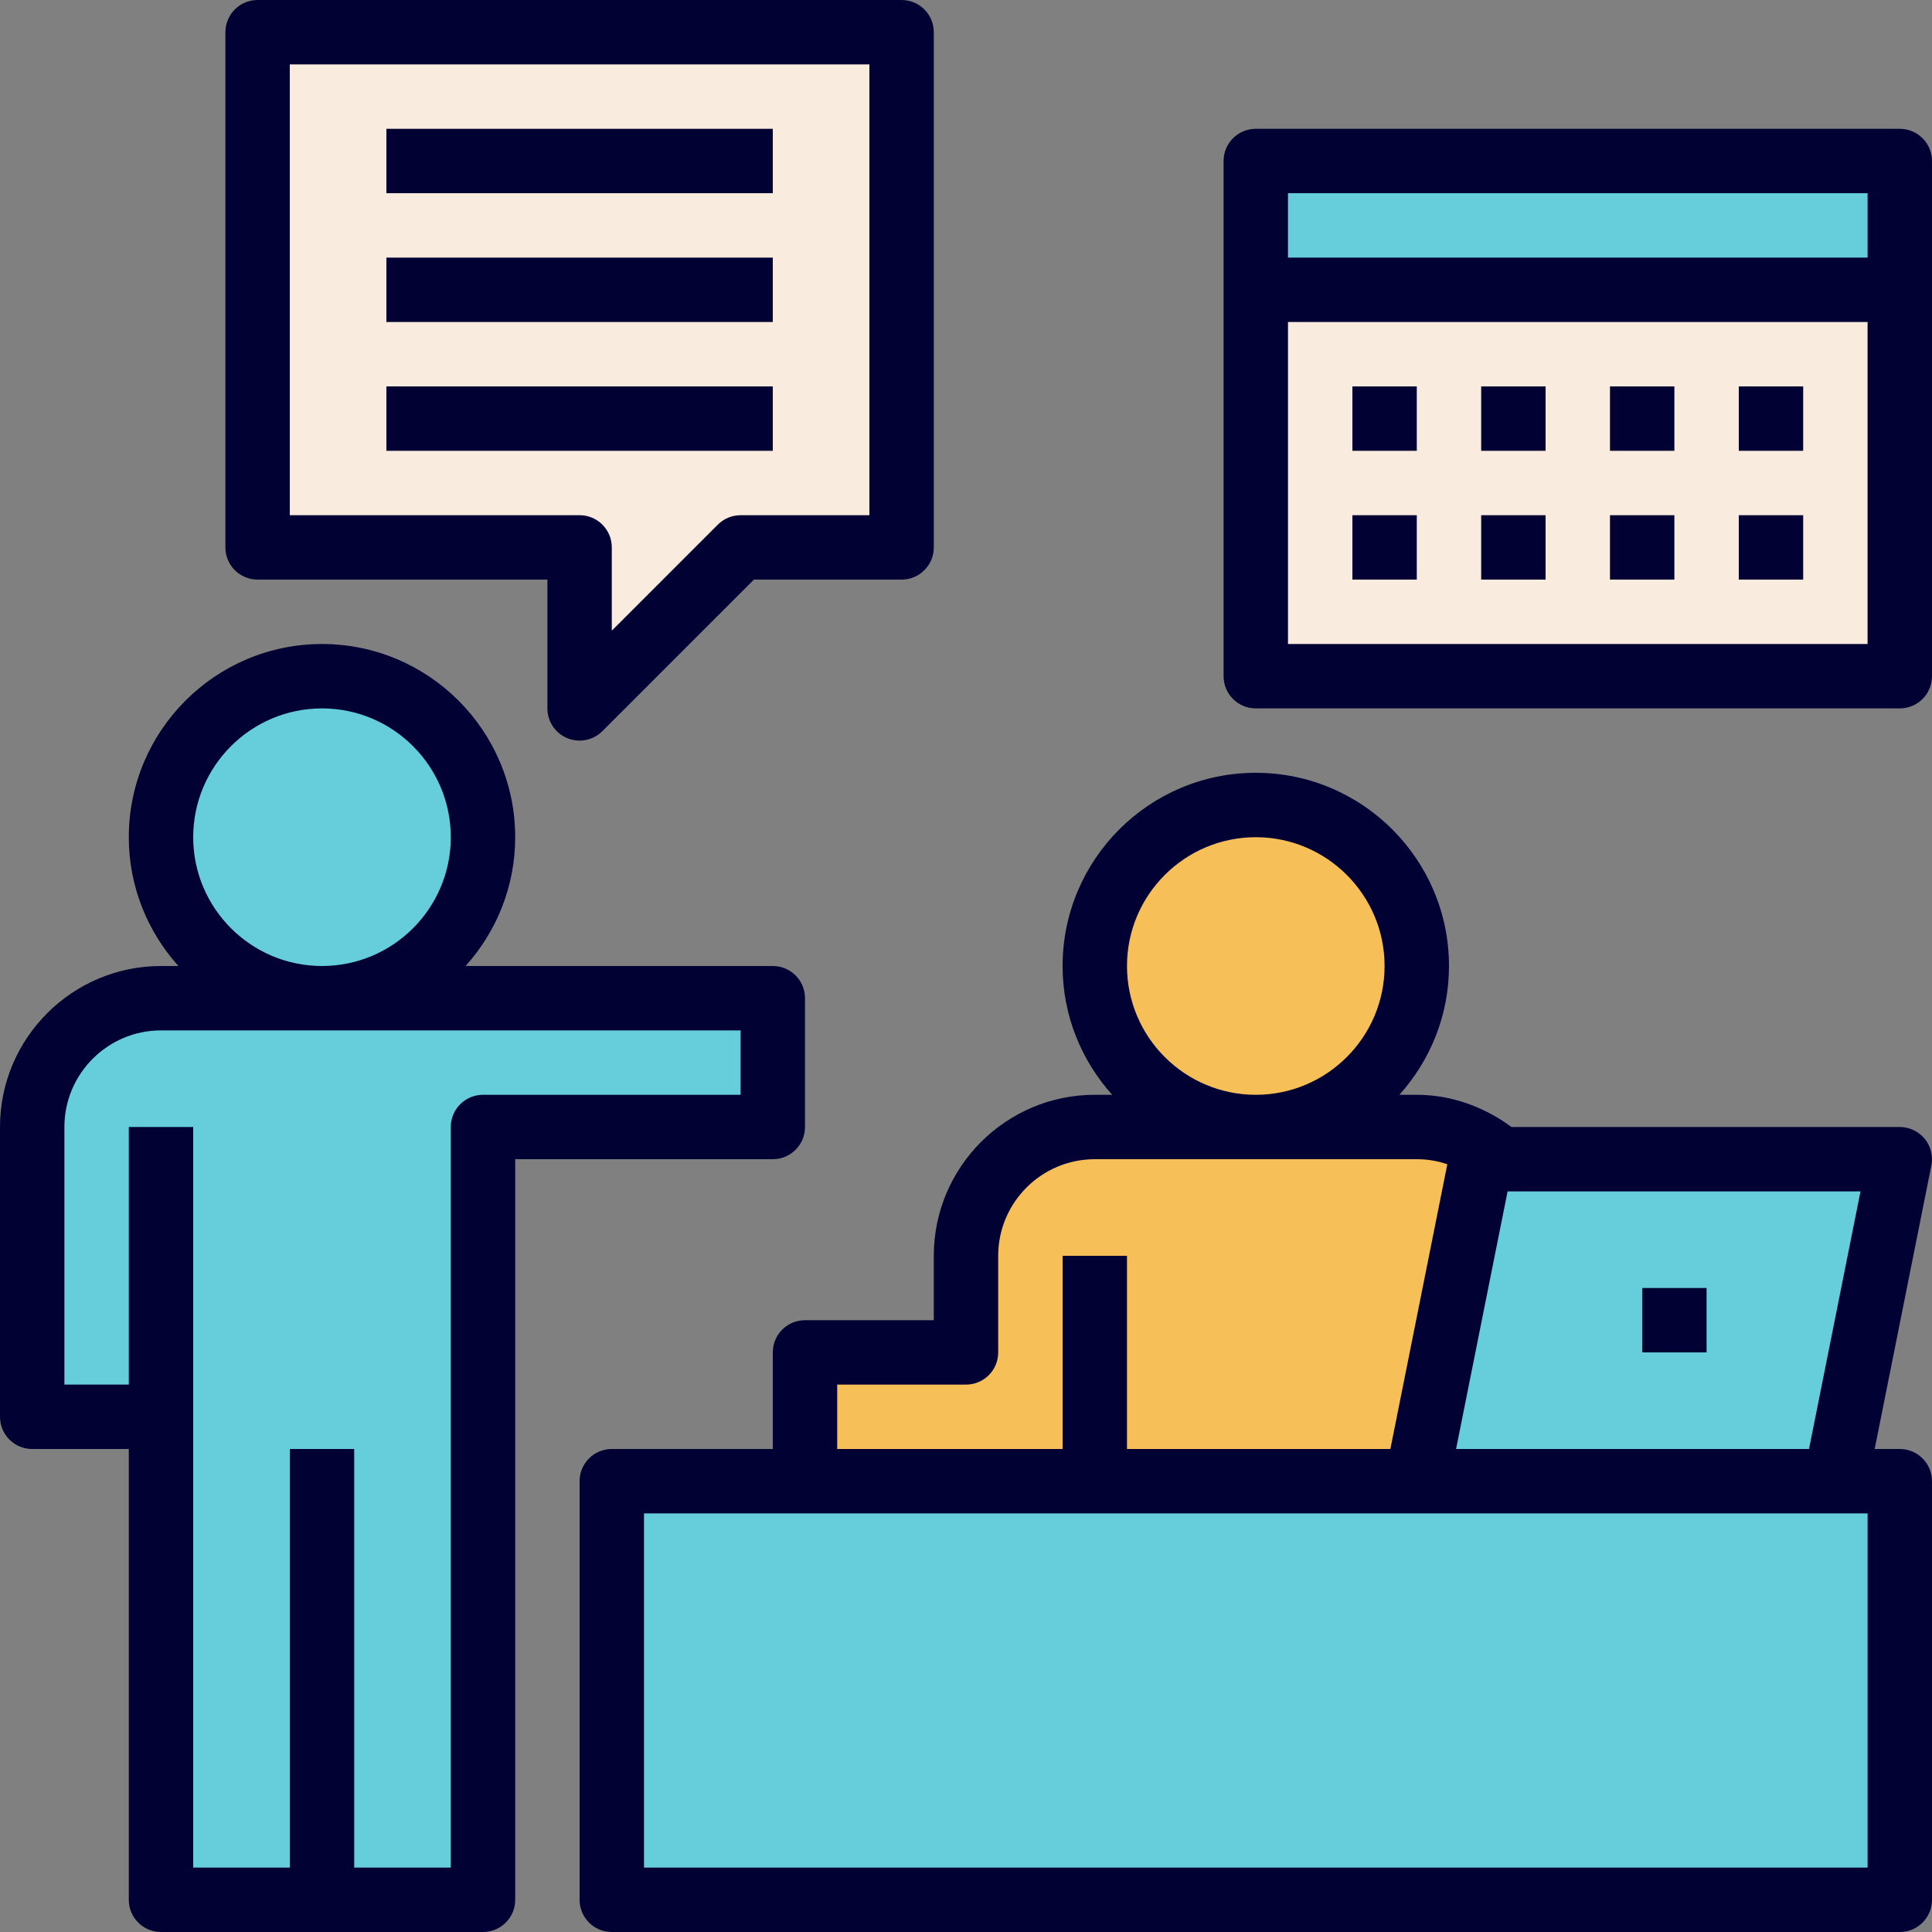 <?xml version="1.0" encoding="iso-8859-1"?>
<!-- Generator: Adobe Illustrator 19.0.0, SVG Export Plug-In . SVG Version: 6.00 Build 0)  -->
<svg xmlns="http://www.w3.org/2000/svg" xmlns:xlink="http://www.w3.org/1999/xlink" version="1.1" id="Layer_1" x="0px" y="0px" viewBox="0 0 480.004 480.004" style="enable-background:new 0 0 480.004 480.004;" xml:space="preserve">
<rect x="0" y="0" width="480.004" height="480.004" fill="#808080" stroke="none"/>
<path style="fill:#66CEDB;" d="M192,248.002H80H40c-17.672,0-32,14.328-32,32v72h32v120h40h40v-192h72V248.002z"/>
<g>
	<circle style="fill:#F6BF58;" cx="312" cy="240.002" r="40"/>
	<path style="fill:#F6BF58;" d="M352,368.002l16-80h4.96c-5.624-4.92-12.904-8-20.96-8h-40h-40c-17.672,0-32,14.328-32,32v24h-40v32   h72H352z"/>
</g>
<g>
	<circle style="fill:#66CEDB;" cx="80" cy="208.002" r="40"/>
	<polygon style="fill:#66CEDB;" points="372.96,288.002 368,288.002 352,368.002 272,368.002 200,368.002 152,368.002 152,472.002    472,472.002 472,368.002 456,368.002 472,288.002  "/>
</g>
<rect x="312" y="72.002" style="fill:#F9ECDE;" width="160" height="96"/>
<rect x="312" y="40.002" style="fill:#66CEDB;" width="160" height="32"/>
<polygon style="fill:#F9ECDE;" points="184,136.002 224,136.002 224,8.002 64,8.002 64,136.002 144,136.002 144,176.002 "/>
<g>
	<path style="fill:#010133;" d="M472,360.002h-6.24l14.088-70.432c0.472-2.352-0.144-4.792-1.656-6.64   c-1.528-1.848-3.792-2.928-6.192-2.928h-96.48c-6.88-5.088-15.064-8-23.52-8h-4.32c7.632-8.504,12.32-19.696,12.32-32   c0-26.472-21.528-48-48-48s-48,21.528-48,48c0,12.304,4.688,23.496,12.32,32H272c-22.056,0-40,17.944-40,40v16h-32   c-4.424,0-8,3.576-8,8v24h-40c-4.424,0-8,3.576-8,8v104c0,4.424,3.576,8,8,8h320c4.424,0,8-3.576,8-8v-104   C480,363.578,476.424,360.002,472,360.002z M449.448,360.002H361.76l12.8-64h87.68L449.448,360.002z M280,240.002   c0-17.648,14.352-32,32-32s32,14.352,32,32s-14.352,32-32,32S280,257.65,280,240.002z M208,344.002h32c4.424,0,8-3.576,8-8v-24   c0-13.232,10.768-24,24-24h80c2.832,0,5.368,0.496,7.584,1.264l-7.072,35.368l-7.072,35.368H280v-48h-16v48h-56V344.002z    M464,464.002H160v-88h40h152h104h8V464.002z"/>
	<path style="fill:#010133;" d="M200,280.002v-32c0-4.424-3.576-8-8-8h-76.32c7.632-8.504,12.32-19.696,12.32-32   c0-26.472-21.528-48-48-48s-48,21.528-48,48c0,12.304,4.688,23.496,12.32,32H40c-22.056,0-40,17.944-40,40v72c0,4.424,3.576,8,8,8   h24v112c0,4.424,3.576,8,8,8h40h40c4.424,0,8-3.576,8-8v-184h64C196.424,288.002,200,284.426,200,280.002z M48,208.002   c0-17.648,14.352-32,32-32s32,14.352,32,32s-14.352,32-32,32S48,225.65,48,208.002z M184,272.002h-64c-4.424,0-8,3.576-8,8v184H88   v-104H72v104H48v-184H32v64H16v-64c0-13.232,10.768-24,24-24h144V272.002z"/>
	<rect x="408" y="320.002" style="fill:#010133;" width="16" height="16"/>
	<path style="fill:#010133;" d="M472,32.002H312c-4.424,0-8,3.576-8,8v128c0,4.424,3.576,8,8,8h160c4.424,0,8-3.576,8-8v-128   C480,35.578,476.424,32.002,472,32.002z M464,48.002v16H320v-16H464z M320,160.002v-80h144v80H320z"/>
	<rect x="336" y="96.002" style="fill:#010133;" width="16" height="16"/>
	<rect x="368" y="96.002" style="fill:#010133;" width="16" height="16"/>
	<rect x="400" y="96.002" style="fill:#010133;" width="16" height="16"/>
	<rect x="432" y="96.002" style="fill:#010133;" width="16" height="16"/>
	<rect x="336" y="128.002" style="fill:#010133;" width="16" height="16"/>
	<rect x="368" y="128.002" style="fill:#010133;" width="16" height="16"/>
	<rect x="400" y="128.002" style="fill:#010133;" width="16" height="16"/>
	<rect x="432" y="128.002" style="fill:#010133;" width="16" height="16"/>
	<path style="fill:#010133;" d="M140.936,183.394c0.992,0.416,2.032,0.608,3.064,0.608c2.08,0,4.128-0.816,5.656-2.344   l37.656-37.656H224c4.424,0,8-3.576,8-8v-128c0-4.424-3.576-8-8-8H64c-4.424,0-8,3.576-8,8v128c0,4.424,3.576,8,8,8h72v32   C136,179.234,137.944,182.162,140.936,183.394z M72,128.002v-112h144v112h-32c-2.128,0-4.16,0.84-5.656,2.344L152,156.69v-20.688   c0-4.424-3.576-8-8-8H72z"/>
	<rect x="96" y="64.002" style="fill:#010133;" width="96" height="16"/>
	<rect x="96" y="32.002" style="fill:#010133;" width="96" height="16"/>
	<rect x="96" y="96.002" style="fill:#010133;" width="96" height="16"/>
</g>
<g>
</g>
<g>
</g>
<g>
</g>
<g>
</g>
<g>
</g>
<g>
</g>
<g>
</g>
<g>
</g>
<g>
</g>
<g>
</g>
<g>
</g>
<g>
</g>
<g>
</g>
<g>
</g>
<g>
</g>
</svg>
